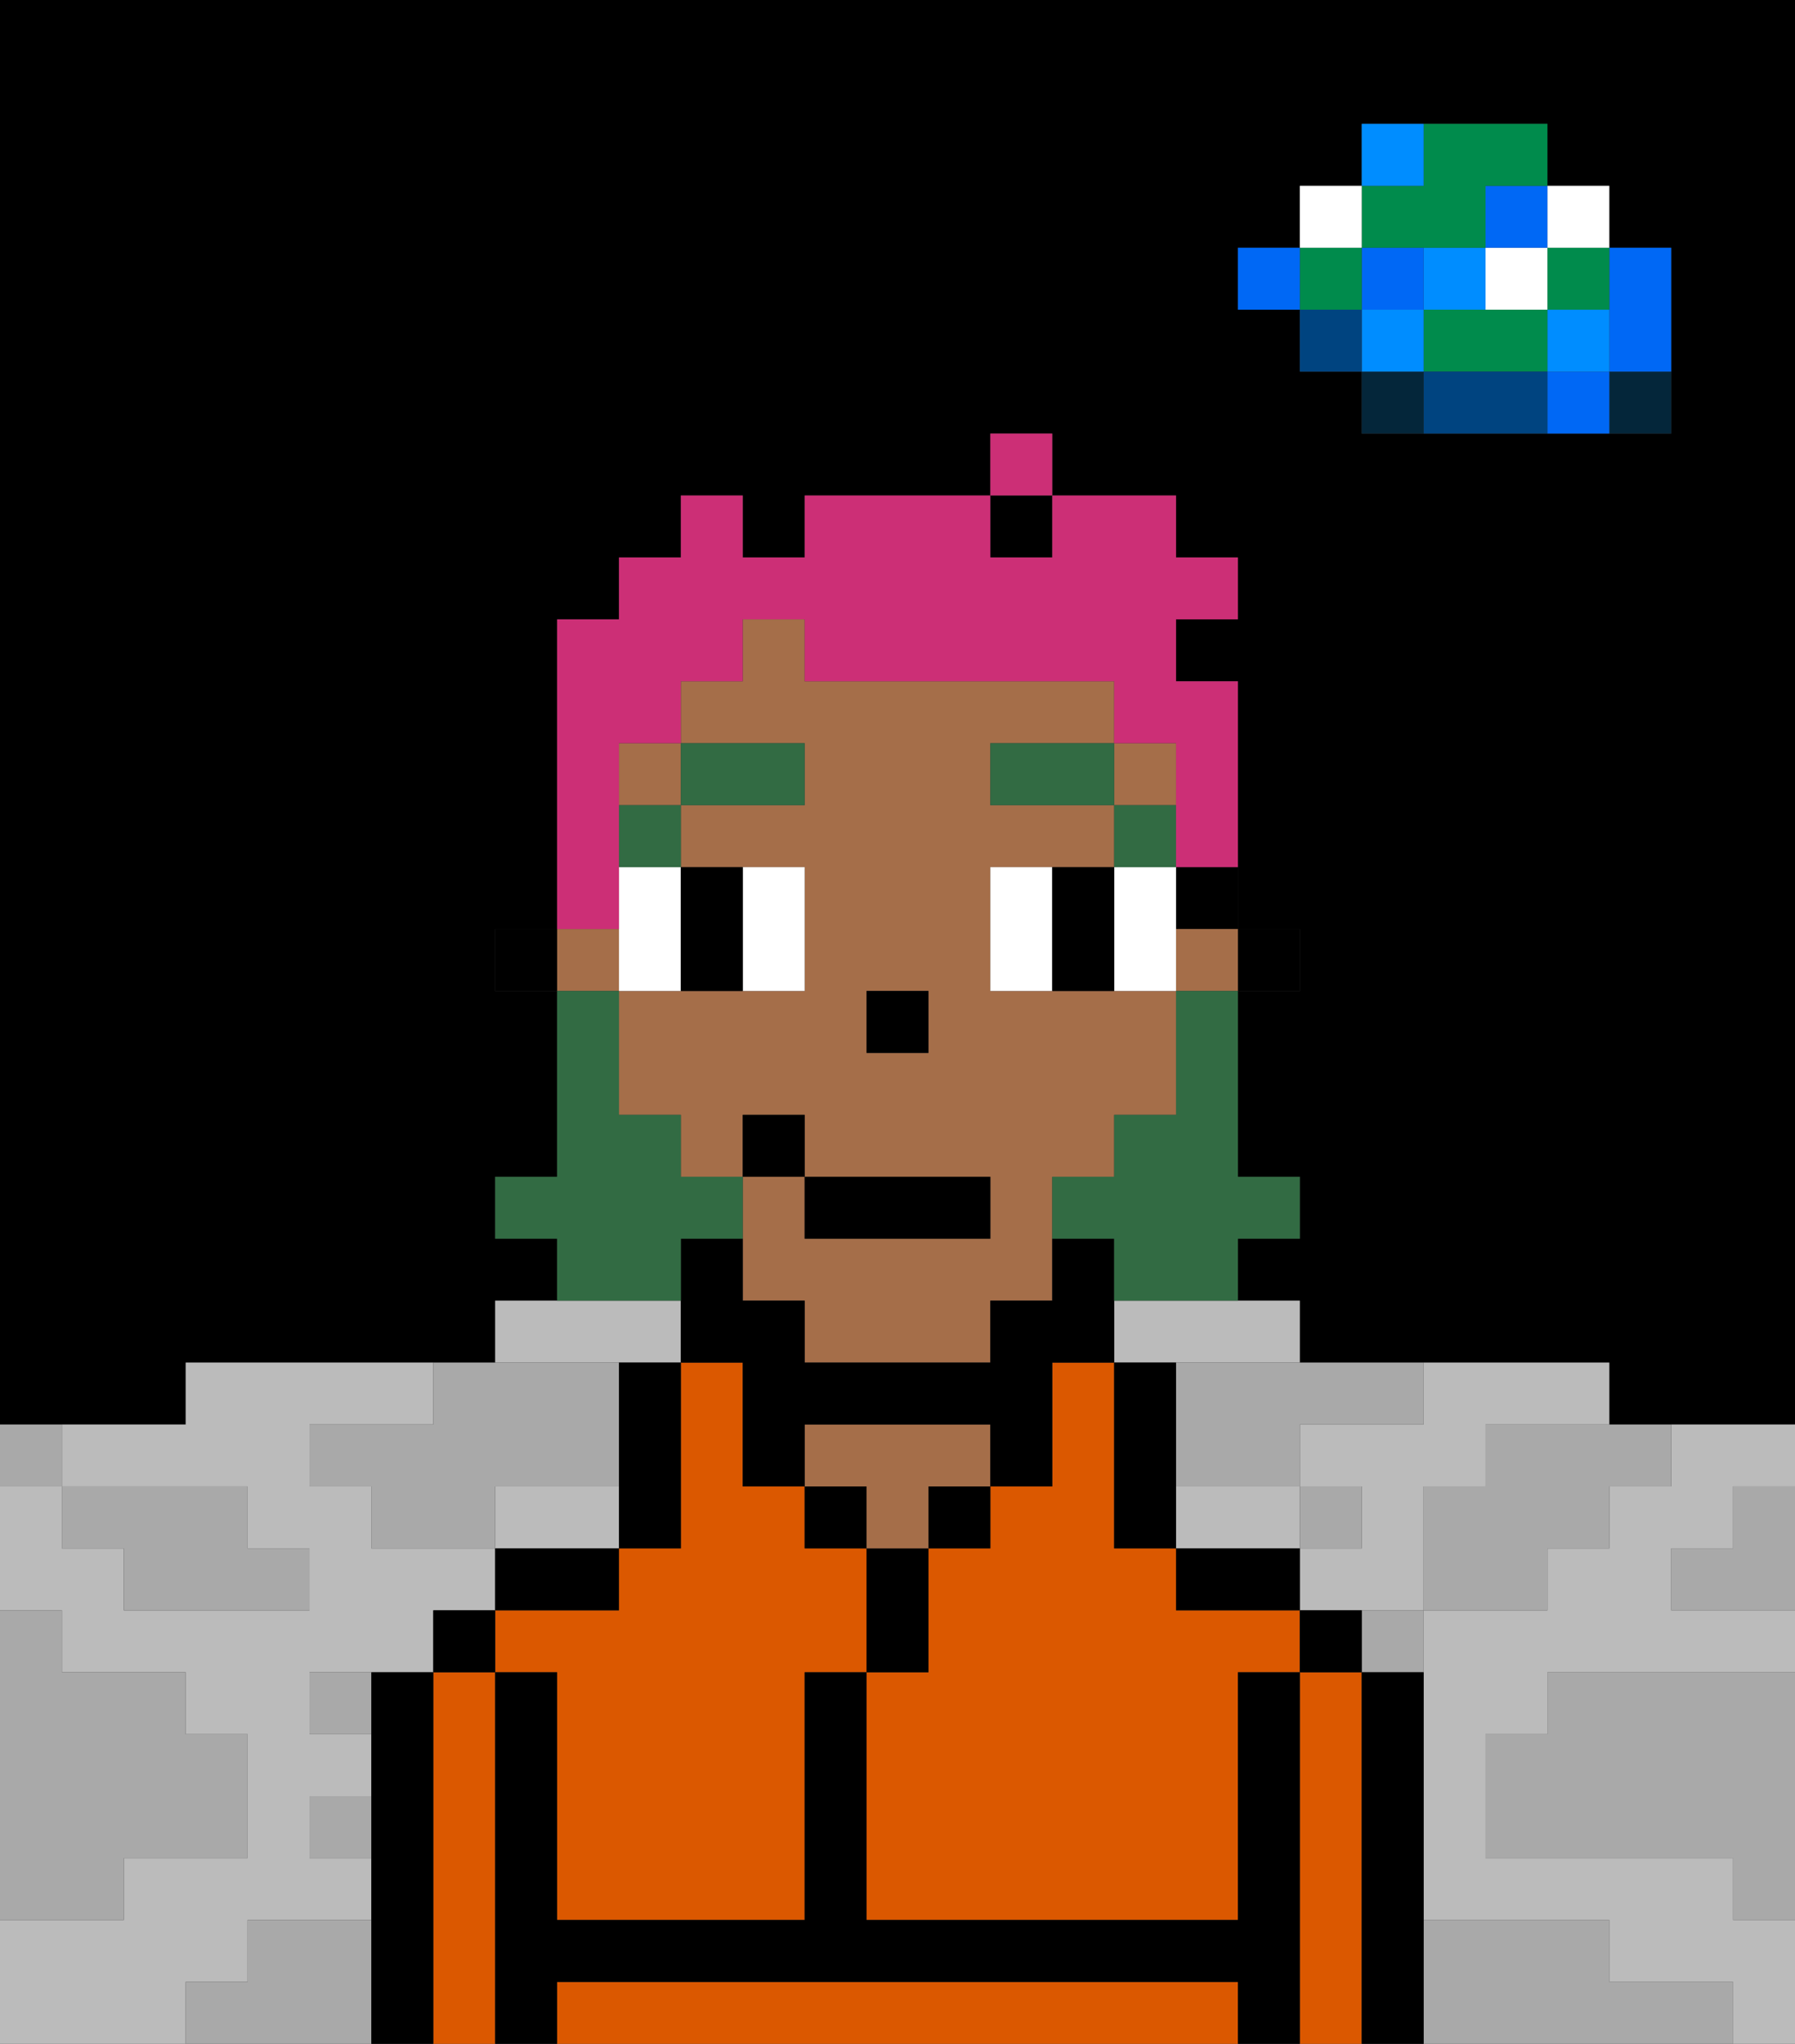 <svg xmlns="http://www.w3.org/2000/svg" viewBox="0 0 29 33"><rect x="0" y="0" width="29" height="33" fill="#333333" stroke="none"/><defs><style>polygon,rect,path{shape-rendering:crispedges;}polygon,rect,path{shape-rendering:crispedges;}.kb145-1{fill:#a9a9a9;}.kb145-2{fill:#bbbbbb;}.kb145-3{fill:#04263a;}.kb145-4{fill:#0068f5;}.kb145-5{fill:#008dff;}.kb145-6{fill:#008b4c;}.kb145-7{fill:#ffffff;}.kb145-8{fill:#004480;}.kb145-9{fill:#db5800;}.kb145-10{fill:#000000;}.kb145-11{fill:#a56e49;}.kb145-12{fill:#326b43;}.kb145-13{fill:#326b43;}.kb145-14{fill:#cc2f76;}</style></defs><polygon class="kb145-1" points="28 25 27 25 27 26 28 26 29 26 29 25 29 24 28 24 28 25"/><rect class="kb145-10" x="16" y="8" width="1" height="1"/><path class="kb145-10" d="M27,0H0V23H3V22H8V21H9V20H8V19H9V16H8V15H9V10h1V9h1V8h1V9h1V8h3V7h1V8h2V9h1v1H19v1h1v4h1v1H20v3h1v1H20v1h1v1h5v1h3V0H27Zm0,5V7H22V6H21V5H20V4h1V3h1V2h3V3h1V4h1Z"/><polygon class="kb145-1" points="27 32 26 32 26 31 25 31 24 31 23 31 23 32 23 33 24 33 25 33 26 33 27 33 28 33 28 32 27 32"/><polygon class="kb145-1" points="27 27 26 27 25 27 25 28 24 28 24 29 24 30 25 30 26 30 27 30 28 30 28 31 29 31 29 30 29 29 29 28 29 27 28 27 27 27"/><polygon class="kb145-2" points="10 25 10 24 9 24 8 24 8 25 9 25 10 25"/><polygon class="kb145-2" points="20 25 21 25 21 24 20 24 19 24 19 25 20 25"/><polygon class="kb145-2" points="10 22 11 22 11 21 10 21 9 21 8 21 8 22 9 22 10 22"/><polygon class="kb145-2" points="4 32 4 31 5 31 6 31 6 30 5 30 5 29 6 29 6 28 5 28 5 27 6 27 7 27 7 26 8 26 8 25 7 25 6 25 6 24 5 24 5 23 6 23 7 23 7 22 6 22 5 22 4 22 3 22 3 23 2 23 1 23 1 24 2 24 3 24 4 24 4 25 5 25 5 26 4 26 3 26 2 26 2 25 1 25 1 24 0 24 0 25 0 26 1 26 1 27 2 27 3 27 3 28 4 28 4 29 4 30 3 30 2 30 2 31 1 31 0 31 0 32 0 33 1 33 2 33 3 33 3 32 4 32"/><polygon class="kb145-2" points="18 21 18 22 19 22 20 22 21 22 21 21 20 21 19 21 18 21"/><polygon class="kb145-2" points="22 23 21 23 21 24 22 24 22 25 21 25 21 26 22 26 23 26 23 25 23 24 24 24 24 23 25 23 26 23 26 22 25 22 24 22 23 22 23 23 22 23"/><polygon class="kb145-2" points="27 23 27 24 26 24 26 25 25 25 25 26 24 26 23 26 23 27 23 28 23 29 23 30 23 31 24 31 25 31 26 31 26 32 27 32 28 32 28 33 29 33 29 32 29 31 28 31 28 30 27 30 26 30 25 30 24 30 24 29 24 28 25 28 25 27 26 27 27 27 28 27 29 27 29 26 28 26 27 26 27 25 28 25 28 24 29 24 29 23 28 23 27 23"/><rect class="kb145-3" x="26" y="6" width="1" height="1"/><polygon class="kb145-4" points="26 5 26 6 27 6 27 5 27 4 26 4 26 5"/><rect class="kb145-4" x="25" y="6" width="1" height="1"/><rect class="kb145-5" x="25" y="5" width="1" height="1"/><rect class="kb145-6" x="25" y="4" width="1" height="1"/><rect class="kb145-7" x="25" y="3" width="1" height="1"/><polygon class="kb145-1" points="24 23 24 24 23 24 23 25 23 26 24 26 25 26 25 25 26 25 26 24 27 24 27 23 26 23 25 23 24 23"/><polygon class="kb145-6" points="24 5 23 5 23 6 24 6 25 6 25 5 24 5"/><rect class="kb145-7" x="24" y="4" width="1" height="1"/><rect class="kb145-4" x="24" y="3" width="1" height="1"/><polygon class="kb145-8" points="24 6 23 6 23 7 24 7 25 7 25 6 24 6"/><rect class="kb145-5" x="23" y="4" width="1" height="1"/><rect class="kb145-1" x="22" y="26" width="1" height="1"/><rect class="kb145-3" x="22" y="6" width="1" height="1"/><rect class="kb145-5" x="22" y="5" width="1" height="1"/><rect class="kb145-4" x="22" y="4" width="1" height="1"/><polygon class="kb145-6" points="23 4 24 4 24 3 25 3 25 2 24 2 23 2 23 3 22 3 22 4 23 4"/><rect class="kb145-5" x="22" y="2" width="1" height="1"/><rect class="kb145-1" x="21" y="24" width="1" height="1"/><rect class="kb145-8" x="21" y="5" width="1" height="1"/><rect class="kb145-6" x="21" y="4" width="1" height="1"/><rect class="kb145-7" x="21" y="3" width="1" height="1"/><rect class="kb145-4" x="20" y="4" width="1" height="1"/><polygon class="kb145-1" points="19 22 19 23 19 24 20 24 21 24 21 23 22 23 23 23 23 22 22 22 21 22 20 22 19 22"/><rect class="kb145-1" x="5" y="27" width="1" height="1"/><polygon class="kb145-1" points="6 23 5 23 5 24 6 24 6 25 7 25 8 25 8 24 9 24 10 24 10 23 10 22 9 22 8 22 7 22 7 23 6 23"/><polygon class="kb145-1" points="6 31 5 31 4 31 4 32 3 32 3 33 4 33 5 33 6 33 6 32 6 31"/><rect class="kb145-1" x="5" y="29" width="1" height="1"/><polygon class="kb145-1" points="2 31 2 30 3 30 4 30 4 29 4 28 3 28 3 27 2 27 1 27 1 26 0 26 0 27 0 28 0 29 0 30 0 31 1 31 2 31"/><polygon class="kb145-1" points="2 25 2 26 3 26 4 26 5 26 5 25 4 25 4 24 3 24 2 24 1 24 1 25 2 25"/><rect class="kb145-1" y="23" width="1" height="1"/><polygon class="kb145-9" points="20 26 19 26 19 25 18 25 18 24 18 23 18 22 17 22 17 23 17 24 16 24 16 25 15 25 15 26 15 27 14 27 14 28 14 29 14 30 14 31 15 31 16 31 17 31 18 31 19 31 20 31 20 30 20 29 20 28 20 27 21 27 21 26 20 26"/><polygon class="kb145-9" points="22 31 22 30 22 29 22 28 22 27 21 27 21 28 21 29 21 30 21 31 21 32 21 33 22 33 22 32 22 31"/><polygon class="kb145-9" points="19 32 18 32 17 32 16 32 15 32 14 32 13 32 12 32 11 32 10 32 9 32 9 33 10 33 11 33 12 33 13 33 14 33 15 33 16 33 17 33 18 33 19 33 20 33 20 32 19 32"/><polygon class="kb145-9" points="8 31 8 30 8 29 8 28 8 27 7 27 7 28 7 29 7 30 7 31 7 32 7 33 8 33 8 32 8 31"/><polygon class="kb145-9" points="14 25 13 25 13 24 12 24 12 23 12 22 11 22 11 23 11 24 11 25 10 25 10 26 9 26 8 26 8 27 9 27 9 28 9 29 9 30 9 31 10 31 11 31 12 31 13 31 13 30 13 29 13 28 13 27 14 27 14 26 14 25"/><polygon class="kb145-10" points="23 31 23 30 23 29 23 28 23 27 22 27 22 28 22 29 22 30 22 31 22 32 22 33 23 33 23 32 23 31"/><rect class="kb145-10" x="21" y="26" width="1" height="1"/><polygon class="kb145-10" points="21 31 21 30 21 29 21 28 21 27 20 27 20 28 20 29 20 30 20 31 19 31 18 31 17 31 16 31 15 31 14 31 14 30 14 29 14 28 14 27 13 27 13 28 13 29 13 30 13 31 12 31 11 31 10 31 9 31 9 30 9 29 9 28 9 27 8 27 8 28 8 29 8 30 8 31 8 32 8 33 9 33 9 32 10 32 11 32 12 32 13 32 14 32 15 32 16 32 17 32 18 32 19 32 20 32 20 33 21 33 21 32 21 31"/><polygon class="kb145-10" points="19 25 19 26 20 26 21 26 21 25 20 25 19 25"/><polygon class="kb145-10" points="18 24 18 25 19 25 19 24 19 23 19 22 18 22 18 23 18 24"/><rect class="kb145-10" x="15" y="24" width="1" height="1"/><polygon class="kb145-10" points="15 26 15 25 14 25 14 26 14 27 15 27 15 26"/><rect class="kb145-10" x="13" y="24" width="1" height="1"/><polygon class="kb145-11" points="15 23 14 23 13 23 13 24 14 24 14 25 15 25 15 24 16 24 16 23 15 23"/><polygon class="kb145-10" points="11 25 11 24 11 23 11 22 10 22 10 23 10 24 10 25 11 25"/><polygon class="kb145-10" points="10 26 10 25 9 25 8 25 8 26 9 26 10 26"/><rect class="kb145-10" x="7" y="26" width="1" height="1"/><polygon class="kb145-10" points="7 31 7 30 7 29 7 28 7 27 6 27 6 28 6 29 6 30 6 31 6 32 6 33 7 33 7 32 7 31"/><rect class="kb145-10" x="20" y="15" width="1" height="1"/><rect class="kb145-10" x="19" y="14" width="1" height="1"/><rect class="kb145-11" x="19" y="15" width="1" height="1"/><rect class="kb145-11" x="18" y="12" width="1" height="1"/><rect class="kb145-11" x="9" y="15" width="1" height="1"/><rect class="kb145-11" x="10" y="12" width="1" height="1"/><path class="kb145-11" d="M13,21v1h3V21h1V19h1V18h1V16H16V14h2V13H16V12h2V11H13V10H12v1H11v1h2v1H11v1h2v2H10v2h1v1h1V18h1v1h3v1H13V19H12v2Zm2-4H14V16h1Z"/><polygon class="kb145-10" points="12 23 12 24 13 24 13 23 14 23 15 23 16 23 16 24 17 24 17 23 17 22 18 22 18 21 18 20 17 20 17 21 16 21 16 22 15 22 14 22 13 22 13 21 12 21 12 20 11 20 11 21 11 22 12 22 12 23"/><rect class="kb145-10" x="8" y="15" width="1" height="1"/><rect class="kb145-10" x="14" y="16" width="1" height="1"/><polygon class="kb145-7" points="11 15 11 14 10 14 10 15 10 16 11 16 11 15"/><polygon class="kb145-7" points="12 16 13 16 13 15 13 14 12 14 12 15 12 16"/><polygon class="kb145-7" points="17 14 16 14 16 15 16 16 17 16 17 15 17 14"/><polygon class="kb145-7" points="18 15 18 16 19 16 19 15 19 14 18 14 18 15"/><polygon class="kb145-10" points="11 16 12 16 12 15 12 14 11 14 11 15 11 16"/><polygon class="kb145-10" points="18 14 17 14 17 15 17 16 18 16 18 15 18 14"/><rect class="kb145-12" x="18" y="13" width="1" height="1"/><rect class="kb145-12" x="16" y="12" width="2" height="1"/><rect class="kb145-12" x="10" y="13" width="1" height="1"/><rect class="kb145-12" x="11" y="12" width="2" height="1"/><polygon class="kb145-13" points="19 17 19 18 18 18 18 19 17 19 17 20 18 20 18 21 19 21 20 21 20 20 21 20 21 19 20 19 20 18 20 17 20 16 19 16 19 17"/><polygon class="kb145-13" points="11 21 11 20 12 20 12 19 11 19 11 18 10 18 10 17 10 16 9 16 9 17 9 18 9 19 8 19 8 20 9 20 9 21 10 21 11 21"/><rect class="kb145-10" x="13" y="19" width="3" height="1"/><rect class="kb145-10" x="12" y="18" width="1" height="1"/><polygon class="kb145-14" points="10 14 10 13 10 12 11 12 11 11 12 11 12 10 13 10 13 11 14 11 15 11 16 11 17 11 18 11 18 12 19 12 19 13 19 14 20 14 20 13 20 12 20 11 19 11 19 10 20 10 20 9 19 9 19 8 18 8 17 8 17 9 16 9 16 8 15 8 14 8 13 8 13 9 12 9 12 8 11 8 11 9 10 9 10 10 9 10 9 11 9 12 9 13 9 14 9 15 10 15 10 14"/><rect class="kb145-14" x="16" y="7" width="1" height="1"/></svg>